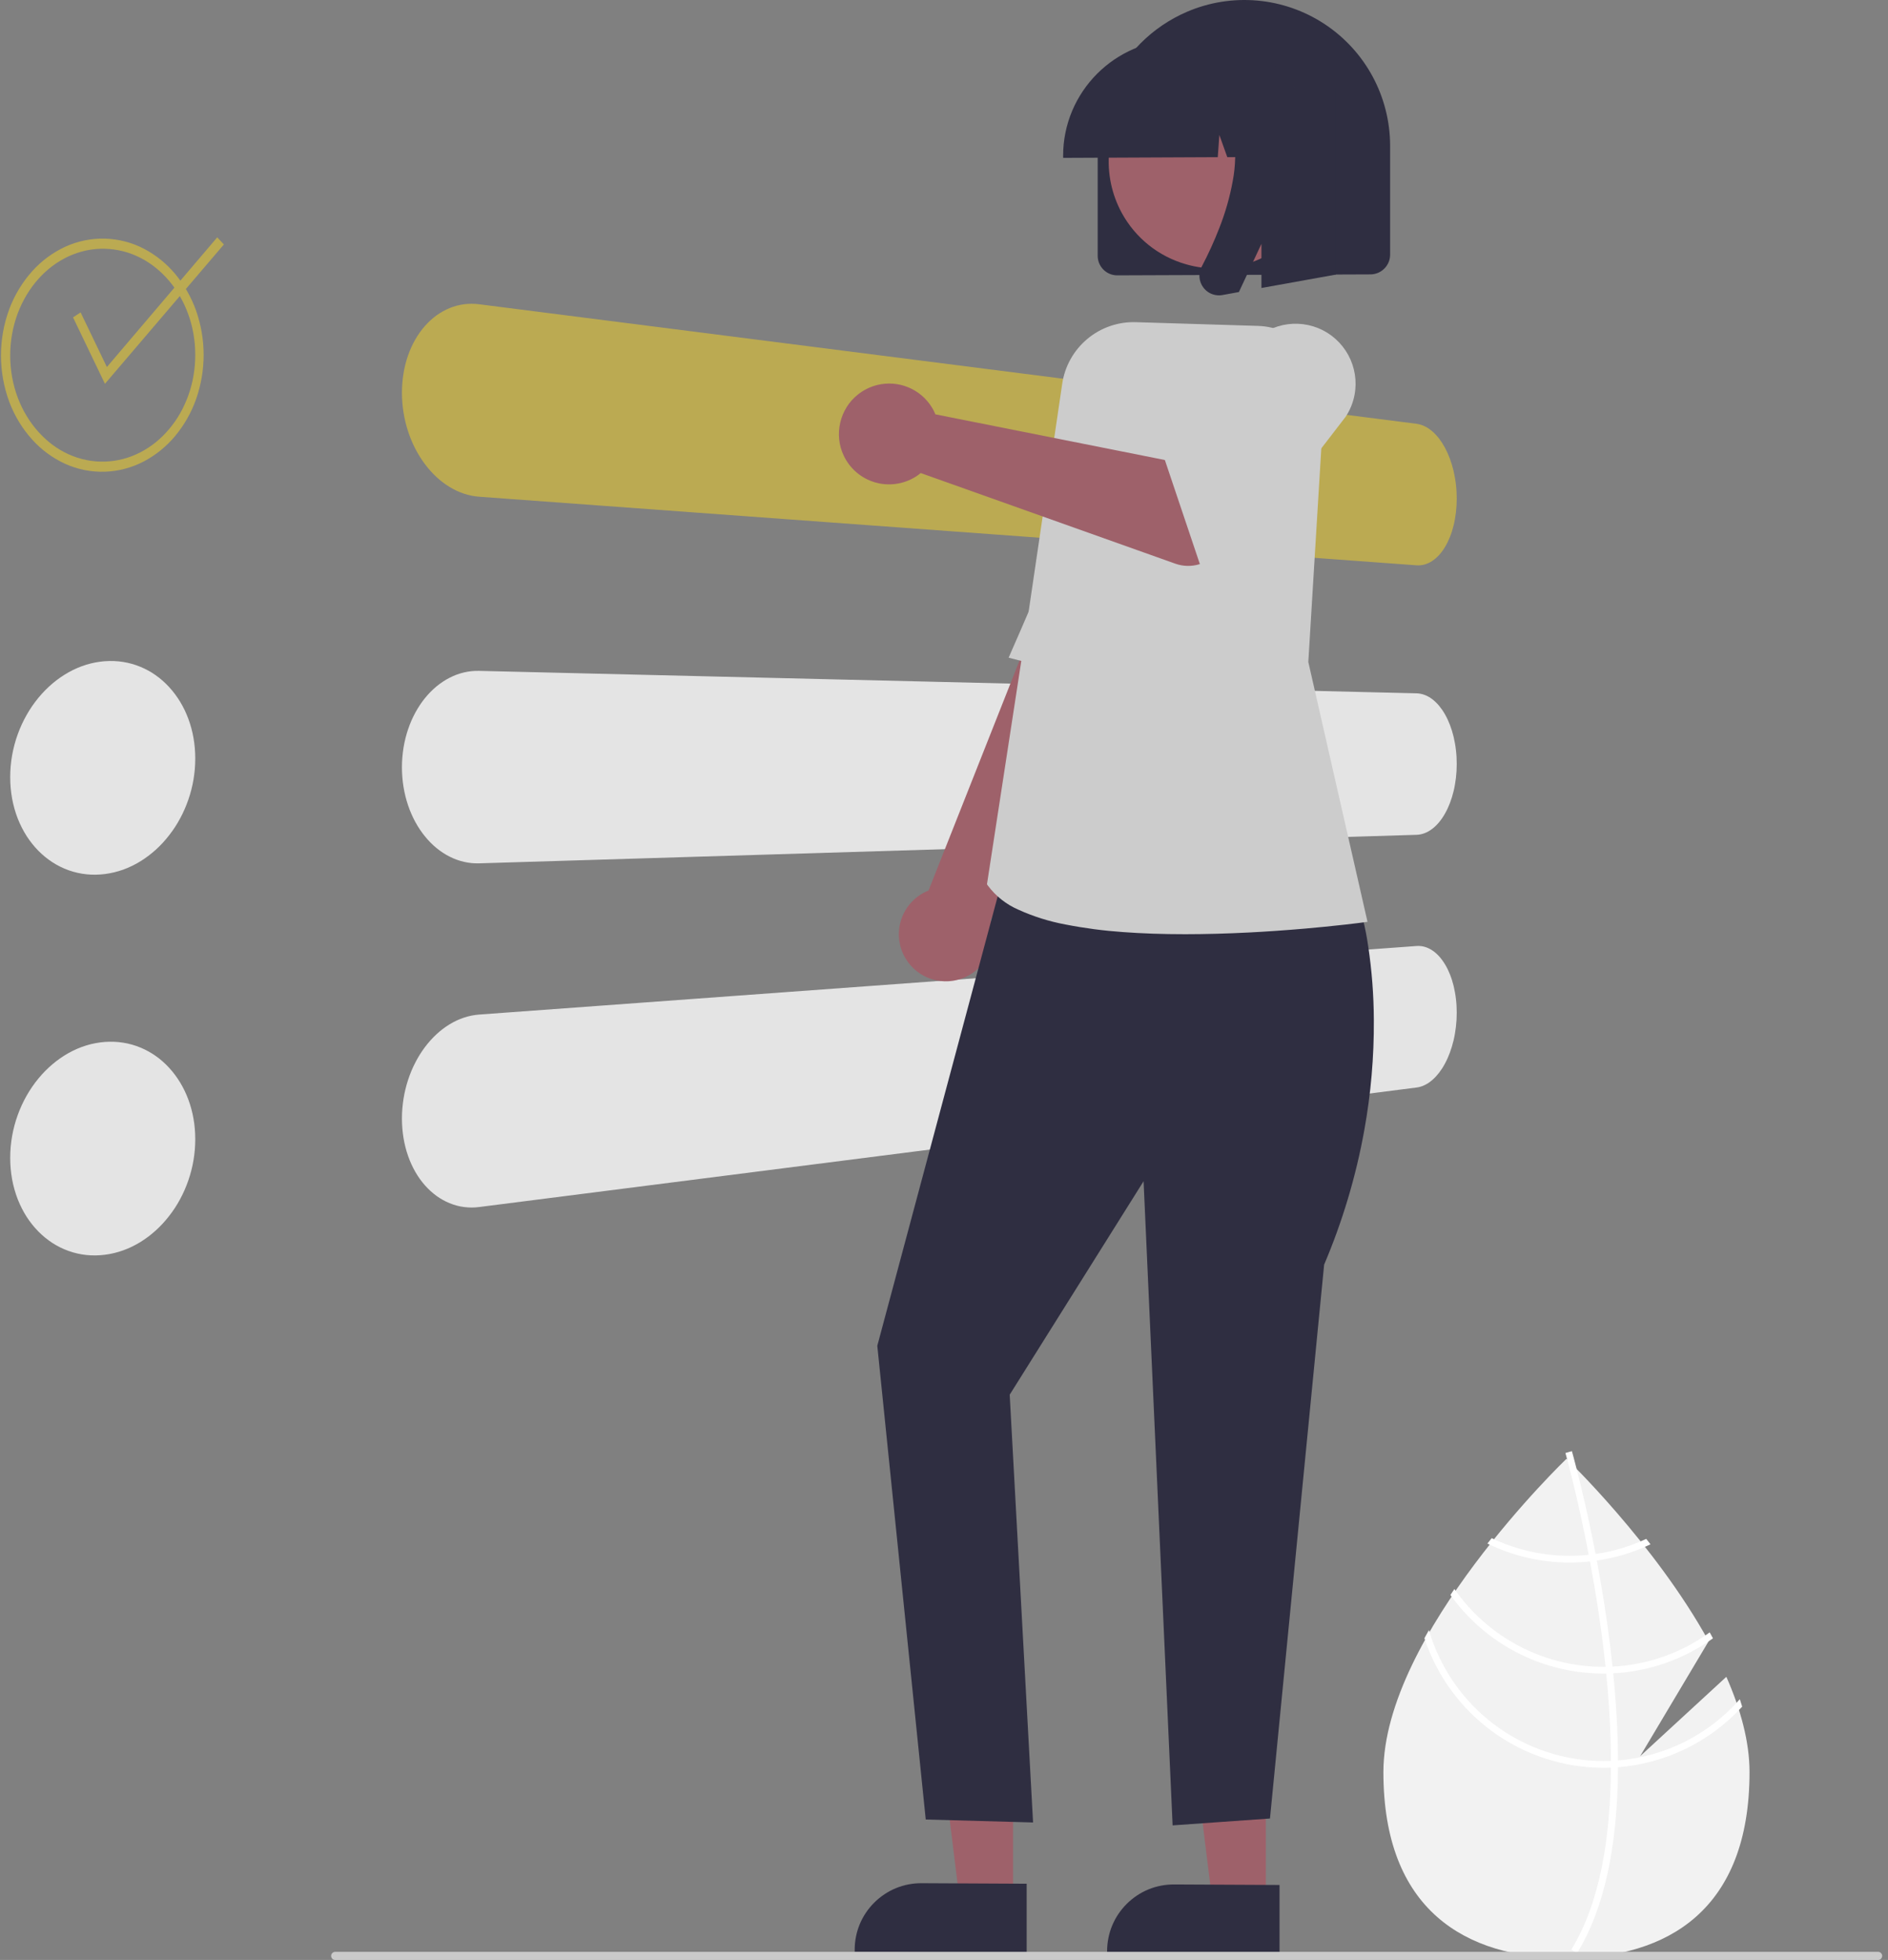 <svg width="79" height="82" viewBox="0 0 79 82" fill="none" xmlns="http://www.w3.org/2000/svg">
<rect x="0" y="0" width="79" height="82" fill="#808080" stroke="none"/>
<g clip-path="url(#clip0_130_133)">
<path d="M72.236 70.154L68.63 73.473L71.496 68.665C69.238 64.571 65.546 61.033 65.546 61.033C65.546 61.033 57.886 68.372 57.886 74.141C57.886 79.91 61.316 81.924 65.546 81.924C69.777 81.924 73.206 79.91 73.206 74.141C73.206 72.857 72.826 71.495 72.236 70.154Z" fill="#F2F2F2"/>
<path d="M67.703 73.653V73.937C67.686 77.242 67.129 79.821 66.035 81.637C66.019 81.664 66.003 81.689 65.987 81.716L65.865 81.642L65.748 81.568C66.961 79.607 67.391 76.836 67.406 73.953C67.407 73.86 67.409 73.765 67.407 73.671C67.403 72.451 67.329 71.216 67.209 70.017C67.201 69.924 67.191 69.829 67.181 69.735C67.015 68.153 66.775 66.641 66.531 65.327C66.514 65.234 66.495 65.142 66.477 65.05C66.053 62.829 65.621 61.22 65.523 60.864C65.511 60.82 65.504 60.796 65.503 60.79L65.637 60.752L65.638 60.751L65.773 60.713C65.775 60.719 65.799 60.799 65.838 60.948C65.989 61.505 66.38 63.019 66.764 65.015C66.781 65.105 66.799 65.198 66.816 65.291C67.016 66.356 67.212 67.547 67.367 68.797C67.406 69.111 67.441 69.421 67.472 69.727C67.484 69.821 67.493 69.915 67.502 70.008C67.631 71.305 67.698 72.519 67.703 73.653Z" fill="white"/>
<path d="M66.764 65.015C66.67 65.028 66.574 65.04 66.477 65.05C66.213 65.077 65.948 65.091 65.683 65.091C64.553 65.092 63.437 64.84 62.417 64.353C62.358 64.428 62.299 64.502 62.238 64.579C63.311 65.102 64.489 65.374 65.683 65.373C65.966 65.372 66.249 65.357 66.531 65.327C66.626 65.318 66.722 65.305 66.816 65.291C67.595 65.179 68.352 64.95 69.062 64.611C69.001 64.534 68.942 64.457 68.884 64.383C68.213 64.697 67.498 64.91 66.764 65.015Z" fill="white"/>
<path d="M67.472 69.727C67.375 69.732 67.278 69.735 67.181 69.735C67.151 69.736 67.12 69.736 67.091 69.736C65.866 69.737 64.66 69.44 63.575 68.873C62.489 68.306 61.557 67.485 60.857 66.48C60.801 66.563 60.745 66.647 60.69 66.731C61.419 67.748 62.38 68.576 63.493 69.148C64.606 69.72 65.84 70.018 67.091 70.018C67.13 70.018 67.17 70.018 67.209 70.017C67.308 70.015 67.405 70.012 67.502 70.008C69.005 69.931 70.454 69.423 71.676 68.544C71.631 68.461 71.586 68.378 71.539 68.295C70.352 69.158 68.938 69.655 67.472 69.727Z" fill="white"/>
<path d="M67.703 73.653C67.605 73.661 67.506 73.667 67.407 73.671C67.302 73.675 67.196 73.678 67.091 73.678C65.445 73.676 63.845 73.141 62.529 72.154C61.213 71.166 60.252 69.779 59.79 68.199C59.727 68.313 59.664 68.426 59.603 68.54C60.123 70.116 61.127 71.487 62.471 72.46C63.815 73.433 65.431 73.958 67.091 73.96C67.196 73.96 67.302 73.958 67.406 73.953C67.506 73.95 67.605 73.944 67.703 73.937C69.694 73.781 71.55 72.875 72.898 71.402C72.868 71.298 72.834 71.195 72.8 71.091C71.499 72.575 69.671 73.494 67.703 73.653Z" fill="white"/>
<path d="M59.27 17.73L20.052 12.73C19.947 12.717 19.84 12.71 19.734 12.71C19.629 12.709 19.524 12.716 19.42 12.729C19.316 12.743 19.213 12.763 19.111 12.79C19.009 12.817 18.908 12.851 18.81 12.891C18.714 12.931 18.62 12.976 18.53 13.027C18.438 13.078 18.349 13.135 18.264 13.196C18.177 13.26 18.093 13.328 18.014 13.401C17.932 13.475 17.854 13.555 17.78 13.638C17.705 13.723 17.634 13.813 17.567 13.906C17.5 14 17.438 14.098 17.379 14.2C17.32 14.302 17.266 14.408 17.215 14.518C17.165 14.628 17.119 14.742 17.078 14.859C17.035 14.981 16.997 15.105 16.965 15.232C16.933 15.359 16.905 15.488 16.884 15.62C16.863 15.751 16.846 15.884 16.835 16.02C16.824 16.156 16.818 16.293 16.818 16.432C16.819 16.57 16.824 16.709 16.835 16.846C16.846 16.984 16.862 17.121 16.884 17.256C16.906 17.393 16.933 17.527 16.965 17.661C16.997 17.794 17.035 17.926 17.078 18.056C17.119 18.183 17.165 18.305 17.216 18.426C17.266 18.546 17.32 18.663 17.379 18.777C17.438 18.891 17.501 19.001 17.568 19.108C17.635 19.216 17.706 19.32 17.781 19.419C17.856 19.519 17.933 19.614 18.014 19.704C18.095 19.794 18.178 19.878 18.264 19.958C18.35 20.038 18.439 20.112 18.53 20.181C18.62 20.25 18.714 20.314 18.811 20.372C18.908 20.432 19.009 20.486 19.112 20.534C19.212 20.581 19.315 20.622 19.42 20.656C19.523 20.69 19.628 20.718 19.734 20.739C19.839 20.76 19.946 20.774 20.053 20.782L59.27 23.651C59.384 23.659 59.499 23.648 59.609 23.617C59.665 23.601 59.72 23.581 59.773 23.557C59.828 23.531 59.881 23.501 59.931 23.468C59.983 23.434 60.032 23.396 60.078 23.356C60.127 23.313 60.173 23.268 60.217 23.22C60.262 23.17 60.306 23.117 60.346 23.062C60.388 23.005 60.428 22.945 60.466 22.88C60.504 22.816 60.541 22.749 60.575 22.68C60.609 22.61 60.641 22.537 60.671 22.462C60.701 22.387 60.729 22.31 60.754 22.23C60.779 22.149 60.803 22.067 60.824 21.982C60.846 21.894 60.864 21.804 60.88 21.713C60.896 21.622 60.91 21.53 60.921 21.436C60.932 21.342 60.94 21.247 60.946 21.151C60.951 21.055 60.954 20.957 60.954 20.859C60.954 20.761 60.951 20.663 60.946 20.566C60.941 20.468 60.932 20.372 60.921 20.276C60.91 20.18 60.897 20.085 60.88 19.99C60.864 19.896 60.845 19.803 60.824 19.71C60.803 19.621 60.779 19.534 60.754 19.449C60.729 19.365 60.701 19.282 60.671 19.2C60.641 19.119 60.609 19.04 60.575 18.963C60.541 18.887 60.504 18.812 60.466 18.74C60.427 18.669 60.387 18.6 60.346 18.535C60.304 18.47 60.261 18.409 60.217 18.35C60.172 18.292 60.126 18.238 60.078 18.187C60.032 18.137 59.983 18.09 59.931 18.046C59.881 18.002 59.828 17.962 59.773 17.925C59.72 17.89 59.666 17.859 59.609 17.832C59.555 17.806 59.499 17.784 59.441 17.767C59.385 17.75 59.328 17.738 59.27 17.73Z" fill="#BBAA52"/>
<path d="M59.27 29.007L20.052 28.068C19.84 28.062 19.627 28.084 19.42 28.132C19.315 28.157 19.212 28.187 19.111 28.224C19.009 28.262 18.908 28.307 18.81 28.357C18.714 28.406 18.62 28.461 18.53 28.521C18.438 28.582 18.349 28.648 18.264 28.718C18.177 28.791 18.093 28.867 18.014 28.948C17.933 29.03 17.855 29.118 17.78 29.21C17.705 29.303 17.634 29.4 17.567 29.501C17.5 29.602 17.438 29.706 17.379 29.814C17.32 29.922 17.266 30.034 17.215 30.149C17.165 30.265 17.119 30.383 17.078 30.505C17.035 30.631 16.997 30.759 16.965 30.89C16.933 31.02 16.905 31.152 16.884 31.285C16.863 31.419 16.846 31.554 16.835 31.691C16.824 31.828 16.818 31.965 16.818 32.104C16.819 32.243 16.824 32.381 16.835 32.517C16.846 32.654 16.862 32.789 16.884 32.923C16.906 33.056 16.933 33.187 16.965 33.317C16.997 33.447 17.035 33.575 17.078 33.701C17.119 33.823 17.165 33.942 17.216 34.057C17.266 34.172 17.32 34.283 17.379 34.391C17.438 34.499 17.501 34.603 17.568 34.703C17.635 34.803 17.706 34.899 17.781 34.991C17.856 35.083 17.933 35.17 18.014 35.252C18.093 35.332 18.177 35.408 18.264 35.48C18.349 35.55 18.438 35.616 18.53 35.676C18.62 35.735 18.714 35.789 18.811 35.838C18.908 35.888 19.009 35.931 19.112 35.969C19.213 36.005 19.316 36.035 19.42 36.059C19.524 36.083 19.628 36.099 19.734 36.11C19.84 36.12 19.946 36.123 20.053 36.12L59.27 34.927C59.328 34.925 59.385 34.919 59.441 34.907C59.498 34.895 59.555 34.879 59.609 34.858C59.666 34.837 59.72 34.811 59.773 34.781C59.828 34.75 59.881 34.715 59.931 34.676C59.983 34.636 60.032 34.594 60.078 34.549C60.127 34.501 60.173 34.451 60.217 34.399C60.261 34.346 60.304 34.288 60.346 34.227C60.387 34.166 60.428 34.101 60.466 34.033C60.504 33.965 60.541 33.894 60.575 33.821C60.609 33.748 60.641 33.672 60.671 33.594C60.701 33.515 60.729 33.434 60.754 33.352C60.779 33.269 60.803 33.184 60.824 33.097C60.846 33.008 60.864 32.917 60.88 32.824C60.896 32.732 60.91 32.638 60.921 32.543C60.932 32.448 60.94 32.352 60.946 32.255C60.951 32.158 60.954 32.06 60.954 31.962C60.954 31.864 60.951 31.767 60.946 31.67C60.941 31.573 60.932 31.477 60.921 31.382C60.91 31.287 60.897 31.193 60.88 31.101C60.864 31.008 60.845 30.917 60.824 30.827C60.802 30.739 60.779 30.654 60.754 30.572C60.728 30.489 60.701 30.409 60.671 30.331C60.641 30.253 60.609 30.177 60.575 30.104C60.541 30.031 60.505 29.961 60.466 29.893C60.428 29.825 60.388 29.761 60.346 29.7C60.304 29.639 60.261 29.582 60.217 29.528C60.173 29.476 60.127 29.427 60.078 29.38C60.032 29.335 59.983 29.293 59.932 29.253C59.881 29.215 59.828 29.18 59.773 29.149C59.72 29.12 59.666 29.094 59.609 29.073C59.555 29.053 59.498 29.037 59.441 29.026C59.385 29.015 59.328 29.008 59.27 29.007Z" fill="#E4E4E4"/>
<path d="M59.27 39.579L20.052 42.447C19.945 42.455 19.839 42.469 19.734 42.49C19.628 42.511 19.523 42.539 19.42 42.573C19.315 42.608 19.212 42.648 19.111 42.695C19.008 42.743 18.908 42.797 18.81 42.857C18.713 42.916 18.62 42.979 18.53 43.048C18.439 43.117 18.35 43.192 18.264 43.271C18.178 43.35 18.095 43.435 18.014 43.525C17.933 43.615 17.855 43.71 17.78 43.81C17.705 43.91 17.634 44.014 17.567 44.121C17.5 44.228 17.438 44.339 17.379 44.453C17.32 44.566 17.266 44.683 17.215 44.804C17.165 44.924 17.119 45.047 17.078 45.173C17.035 45.303 16.997 45.435 16.965 45.569C16.933 45.702 16.905 45.837 16.884 45.972C16.863 46.108 16.846 46.245 16.835 46.383C16.824 46.52 16.818 46.659 16.818 46.797C16.819 46.936 16.824 47.073 16.835 47.209C16.846 47.345 16.862 47.478 16.884 47.609C16.906 47.741 16.933 47.87 16.965 47.997C16.997 48.124 17.035 48.248 17.078 48.37C17.119 48.488 17.165 48.602 17.216 48.712C17.266 48.822 17.32 48.928 17.379 49.03C17.438 49.132 17.501 49.23 17.568 49.324C17.634 49.416 17.705 49.506 17.781 49.592C17.854 49.675 17.932 49.754 18.014 49.829C18.094 49.901 18.177 49.97 18.264 50.033C18.349 50.095 18.438 50.151 18.53 50.202C18.621 50.253 18.714 50.298 18.811 50.338C18.909 50.378 19.009 50.412 19.112 50.44C19.213 50.467 19.316 50.487 19.42 50.5C19.524 50.513 19.629 50.52 19.734 50.52C19.841 50.52 19.947 50.513 20.053 50.499L59.27 45.5C59.328 45.493 59.385 45.481 59.441 45.464C59.499 45.447 59.555 45.425 59.609 45.399C59.666 45.372 59.72 45.341 59.773 45.306C59.828 45.269 59.881 45.228 59.931 45.185C59.983 45.14 60.032 45.093 60.078 45.044C60.125 44.993 60.171 44.938 60.217 44.88C60.261 44.822 60.304 44.761 60.346 44.696C60.388 44.63 60.428 44.562 60.466 44.49C60.504 44.419 60.541 44.344 60.575 44.267C60.609 44.19 60.641 44.111 60.671 44.03C60.701 43.949 60.729 43.865 60.754 43.78C60.779 43.695 60.803 43.608 60.824 43.519C60.846 43.426 60.864 43.333 60.88 43.239C60.896 43.144 60.91 43.049 60.921 42.953C60.932 42.857 60.94 42.761 60.946 42.663C60.951 42.566 60.954 42.468 60.954 42.37C60.953 42.272 60.951 42.175 60.946 42.078C60.941 41.982 60.932 41.887 60.921 41.793C60.91 41.699 60.897 41.607 60.88 41.516C60.864 41.425 60.845 41.335 60.824 41.247C60.803 41.162 60.779 41.08 60.754 40.999C60.729 40.919 60.701 40.842 60.671 40.767C60.641 40.691 60.609 40.619 60.575 40.549C60.541 40.48 60.504 40.413 60.466 40.349C60.427 40.285 60.387 40.224 60.345 40.168C60.305 40.113 60.262 40.06 60.216 40.009C60.173 39.961 60.127 39.916 60.078 39.874C60.031 39.833 59.982 39.796 59.931 39.762C59.88 39.728 59.827 39.699 59.772 39.673C59.72 39.648 59.665 39.628 59.609 39.612C59.499 39.582 59.384 39.57 59.27 39.579Z" fill="#E4E4E4"/>
<path d="M37.894 40.104C38.143 40.517 38.534 40.825 38.994 40.968C39.454 41.111 39.951 41.081 40.39 40.882C40.829 40.684 41.18 40.331 41.376 39.89C41.572 39.45 41.6 38.953 41.454 38.494L49.055 22.879L45.416 20.673L38.852 37.26C38.827 37.269 38.802 37.279 38.778 37.29C38.754 37.301 38.73 37.312 38.705 37.324C38.681 37.335 38.657 37.348 38.633 37.36C38.61 37.373 38.586 37.387 38.563 37.401C38.116 37.671 37.794 38.107 37.669 38.614C37.543 39.121 37.624 39.657 37.894 40.104L37.894 40.104Z" fill="#9E616A"/>
<path d="M47.604 28.9L42.204 27.516C42.204 27.516 42.38 27.117 42.667 26.457C42.953 25.797 43.354 24.876 43.804 23.831C44.254 22.786 44.754 21.618 45.242 20.463C45.73 19.309 46.205 18.168 46.605 17.179C47.004 16.191 47.458 15.598 47.915 15.267C48.292 14.98 48.768 14.853 49.239 14.915C49.604 14.969 49.954 15.102 50.263 15.305C50.41 15.396 50.547 15.5 50.674 15.617L51.926 17.893L47.604 28.9Z" fill="#CCCCCC"/>
<path d="M4.39 27.663C4.26 27.673 4.13 27.69 4.001 27.714C3.871 27.738 3.743 27.77 3.617 27.808C3.488 27.847 3.362 27.893 3.239 27.946C3.113 28 2.99 28.061 2.87 28.128C2.753 28.193 2.639 28.265 2.527 28.342C2.415 28.42 2.307 28.503 2.201 28.592C2.096 28.68 1.994 28.775 1.895 28.875C1.795 28.976 1.7 29.082 1.608 29.193C1.516 29.305 1.429 29.42 1.347 29.539C1.265 29.659 1.188 29.782 1.116 29.909C1.044 30.035 0.977 30.166 0.915 30.299C0.853 30.433 0.797 30.57 0.746 30.71C0.693 30.855 0.646 31.002 0.607 31.15C0.567 31.298 0.534 31.448 0.507 31.599C0.481 31.749 0.461 31.901 0.447 32.054C0.434 32.206 0.427 32.36 0.427 32.514C0.427 32.668 0.434 32.82 0.447 32.97C0.461 33.12 0.481 33.267 0.507 33.413C0.534 33.558 0.567 33.701 0.607 33.841C0.646 33.981 0.693 34.119 0.745 34.253C0.797 34.383 0.853 34.508 0.915 34.63C0.976 34.75 1.043 34.867 1.115 34.98C1.187 35.092 1.264 35.199 1.347 35.302C1.429 35.405 1.516 35.503 1.608 35.597C1.699 35.688 1.794 35.775 1.895 35.857C1.993 35.937 2.095 36.011 2.201 36.079C2.411 36.214 2.636 36.325 2.871 36.409C3.111 36.495 3.362 36.552 3.616 36.578C3.744 36.591 3.872 36.597 4 36.595C4.131 36.593 4.261 36.584 4.39 36.568C4.521 36.551 4.65 36.527 4.778 36.496C4.906 36.465 5.032 36.427 5.157 36.383C5.282 36.337 5.405 36.285 5.525 36.227C5.647 36.168 5.767 36.102 5.882 36.031C5.995 35.961 6.105 35.885 6.211 35.805C6.318 35.724 6.422 35.639 6.522 35.548C6.622 35.457 6.718 35.361 6.812 35.26C6.905 35.159 6.994 35.053 7.08 34.942C7.167 34.831 7.248 34.717 7.325 34.599C7.401 34.482 7.473 34.361 7.539 34.237C7.606 34.114 7.668 33.987 7.724 33.858C7.781 33.728 7.833 33.596 7.879 33.461C7.928 33.322 7.97 33.181 8.006 33.039C8.043 32.897 8.073 32.754 8.097 32.61C8.121 32.465 8.139 32.321 8.152 32.175C8.164 32.029 8.17 31.883 8.17 31.736C8.17 31.589 8.164 31.444 8.152 31.301C8.14 31.158 8.121 31.017 8.097 30.878C8.073 30.738 8.043 30.602 8.006 30.467C7.97 30.332 7.928 30.2 7.879 30.07C7.832 29.944 7.781 29.822 7.724 29.704C7.667 29.586 7.605 29.472 7.538 29.361C7.406 29.143 7.253 28.938 7.08 28.749C6.996 28.657 6.906 28.569 6.812 28.485C6.72 28.403 6.623 28.326 6.522 28.255C6.423 28.184 6.319 28.119 6.212 28.06C6.105 28.001 5.995 27.948 5.882 27.901C5.649 27.804 5.406 27.735 5.157 27.695C5.031 27.675 4.905 27.662 4.778 27.657C4.649 27.652 4.519 27.654 4.39 27.664" fill="#E4E4E4"/>
<path d="M4.39 43.592C4.26 43.602 4.13 43.619 4.001 43.643C3.871 43.667 3.743 43.699 3.617 43.737C3.488 43.776 3.362 43.822 3.239 43.875C3.113 43.929 2.99 43.989 2.87 44.056C2.753 44.122 2.639 44.194 2.527 44.271C2.415 44.349 2.307 44.432 2.201 44.521C2.096 44.609 1.994 44.704 1.895 44.804C1.795 44.905 1.7 45.011 1.608 45.122C1.516 45.233 1.429 45.349 1.347 45.468C1.265 45.588 1.188 45.711 1.116 45.837C1.044 45.964 0.977 46.094 0.915 46.228C0.853 46.362 0.797 46.499 0.746 46.639C0.693 46.784 0.646 46.931 0.607 47.079C0.567 47.227 0.534 47.377 0.507 47.527C0.481 47.678 0.461 47.83 0.447 47.982C0.434 48.135 0.427 48.288 0.427 48.442C0.427 48.596 0.434 48.748 0.447 48.898C0.461 49.048 0.481 49.196 0.507 49.342C0.534 49.487 0.567 49.63 0.607 49.77C0.646 49.91 0.693 50.047 0.745 50.182C0.797 50.312 0.853 50.437 0.915 50.559C0.976 50.679 1.043 50.796 1.115 50.909C1.187 51.02 1.264 51.128 1.347 51.231C1.429 51.334 1.516 51.432 1.608 51.525C1.699 51.617 1.794 51.704 1.895 51.786C1.993 51.865 2.095 51.94 2.201 52.008C2.411 52.143 2.636 52.254 2.871 52.337C3.111 52.424 3.362 52.48 3.616 52.507C3.744 52.52 3.872 52.526 4 52.524C4.131 52.522 4.261 52.513 4.39 52.496C4.521 52.48 4.65 52.456 4.778 52.425C4.906 52.394 5.032 52.356 5.157 52.311C5.282 52.266 5.405 52.214 5.525 52.156C5.647 52.096 5.767 52.031 5.882 51.96C5.995 51.889 6.105 51.814 6.211 51.734C6.318 51.653 6.422 51.567 6.522 51.476C6.622 51.385 6.718 51.289 6.812 51.188C6.905 51.087 6.994 50.981 7.08 50.87C7.167 50.76 7.248 50.645 7.325 50.528C7.401 50.41 7.473 50.29 7.539 50.166C7.606 50.042 7.668 49.916 7.724 49.786C7.781 49.657 7.833 49.525 7.879 49.39C7.928 49.25 7.97 49.109 8.006 48.967C8.043 48.825 8.073 48.682 8.097 48.538C8.121 48.394 8.139 48.249 8.152 48.104C8.164 47.958 8.17 47.812 8.17 47.665C8.17 47.518 8.164 47.373 8.152 47.23C8.14 47.087 8.121 46.945 8.097 46.806C8.073 46.667 8.043 46.53 8.006 46.395C7.97 46.261 7.928 46.128 7.879 45.998C7.832 45.873 7.781 45.751 7.724 45.633C7.667 45.515 7.605 45.401 7.538 45.29C7.406 45.071 7.253 44.866 7.08 44.678C6.996 44.585 6.906 44.497 6.812 44.414C6.72 44.332 6.623 44.255 6.522 44.184C6.423 44.113 6.319 44.048 6.212 43.989C6.105 43.93 5.995 43.876 5.882 43.83C5.649 43.733 5.406 43.663 5.157 43.624C5.031 43.604 4.905 43.591 4.778 43.586C4.649 43.581 4.519 43.583 4.39 43.592" fill="#E4E4E4"/>
<path d="M4.391 10.407C4.261 10.404 4.131 10.408 4.001 10.42C3.872 10.432 3.744 10.451 3.617 10.477C3.49 10.504 3.364 10.538 3.24 10.579C3.114 10.62 2.991 10.669 2.871 10.724C2.754 10.778 2.639 10.839 2.528 10.905C2.415 10.972 2.307 11.045 2.202 11.123C2.095 11.202 1.993 11.287 1.895 11.377C1.796 11.469 1.7 11.565 1.608 11.668C1.516 11.77 1.429 11.877 1.347 11.989C1.265 12.1 1.188 12.216 1.116 12.335C1.044 12.457 0.977 12.581 0.915 12.708C0.853 12.835 0.796 12.967 0.745 13.102C0.693 13.242 0.646 13.384 0.607 13.528C0.567 13.673 0.534 13.819 0.507 13.967C0.481 14.116 0.461 14.265 0.447 14.416C0.434 14.568 0.427 14.72 0.427 14.874C0.427 15.028 0.434 15.18 0.447 15.332C0.461 15.483 0.481 15.632 0.507 15.78C0.534 15.928 0.567 16.074 0.607 16.218C0.646 16.363 0.693 16.504 0.745 16.644C0.797 16.779 0.853 16.91 0.915 17.037C0.977 17.164 1.044 17.287 1.116 17.406C1.188 17.525 1.265 17.64 1.348 17.751C1.43 17.863 1.517 17.969 1.609 18.071C1.701 18.172 1.796 18.268 1.895 18.359C1.992 18.448 2.094 18.533 2.2 18.612C2.305 18.689 2.414 18.761 2.526 18.828C2.637 18.893 2.752 18.953 2.87 19.006C2.99 19.061 3.113 19.108 3.239 19.149C3.486 19.229 3.741 19.28 4 19.302C4.259 19.323 4.52 19.315 4.777 19.278C4.905 19.26 5.031 19.234 5.156 19.201C5.281 19.168 5.404 19.128 5.524 19.082C5.646 19.034 5.766 18.98 5.882 18.92C5.995 18.861 6.105 18.797 6.211 18.727C6.319 18.656 6.422 18.581 6.522 18.5C6.622 18.418 6.718 18.332 6.812 18.24C6.905 18.148 6.994 18.05 7.08 17.948C7.167 17.845 7.248 17.739 7.325 17.629C7.401 17.519 7.473 17.405 7.539 17.288C7.606 17.171 7.668 17.05 7.724 16.926C7.781 16.802 7.832 16.675 7.879 16.546C7.928 16.411 7.97 16.274 8.006 16.135C8.043 15.997 8.073 15.857 8.097 15.715C8.121 15.573 8.139 15.43 8.152 15.285C8.164 15.141 8.17 14.995 8.17 14.848C8.17 14.701 8.164 14.556 8.152 14.411C8.14 14.267 8.121 14.124 8.097 13.982C8.073 13.841 8.043 13.701 8.006 13.562C7.97 13.424 7.928 13.287 7.879 13.153C7.832 13.023 7.781 12.896 7.724 12.773C7.668 12.649 7.606 12.529 7.538 12.411C7.472 12.295 7.4 12.182 7.324 12.072C7.248 11.963 7.166 11.857 7.08 11.755C6.995 11.654 6.906 11.557 6.812 11.466C6.719 11.374 6.622 11.288 6.522 11.208C6.423 11.127 6.319 11.052 6.212 10.982C6.106 10.912 5.996 10.849 5.883 10.791C5.766 10.731 5.647 10.678 5.525 10.631C5.405 10.585 5.282 10.546 5.157 10.514C5.032 10.482 4.906 10.457 4.778 10.44C4.649 10.422 4.52 10.411 4.39 10.408M4.39 9.984C4.96 10 5.518 10.144 6.023 10.407C6.525 10.67 6.97 11.029 7.333 11.465C7.711 11.919 8.006 12.437 8.204 12.994C8.626 14.194 8.626 15.502 8.204 16.702C8.006 17.261 7.711 17.78 7.333 18.237C6.97 18.674 6.525 19.037 6.023 19.302C5.518 19.568 4.96 19.716 4.39 19.736C3.817 19.754 3.246 19.641 2.724 19.404C2.197 19.162 1.725 18.814 1.338 18.381C0.927 17.924 0.606 17.393 0.39 16.817C-0.076 15.563 -0.076 14.182 0.39 12.928C0.606 12.351 0.928 11.818 1.338 11.357C1.725 10.923 2.196 10.572 2.724 10.326C3.246 10.086 3.817 9.969 4.391 9.984L4.39 9.984Z" fill="#BBAA52"/>
<path d="M4.391 16.058L3.056 13.278L3.373 13.071L4.472 15.356L9.089 9.93L9.368 10.227L4.391 16.058Z" fill="#BBAA52"/>
<path d="M52.969 70.958L49.665 70.945L50.731 79.579L52.969 79.59V70.958Z" fill="#9E616A"/>
<path d="M53.54 81.763L46.325 81.725V81.634C46.325 81.448 46.343 81.264 46.379 81.082C46.45 80.724 46.592 80.383 46.795 80.08C47.002 79.772 47.267 79.509 47.575 79.303C47.88 79.101 48.221 78.961 48.58 78.892C48.762 78.857 48.947 78.84 49.132 78.841L53.54 78.863V81.763Z" fill="#2F2E41"/>
<path d="M42.389 70.917L39.094 70.904L40.156 79.526L42.389 79.538V70.917Z" fill="#9E616A"/>
<path d="M42.959 81.707L35.763 81.669V81.578C35.762 81.393 35.781 81.209 35.816 81.027C35.887 80.669 36.028 80.329 36.231 80.026C36.437 79.719 36.702 79.456 37.01 79.251C37.313 79.049 37.654 78.909 38.011 78.84C38.193 78.805 38.377 78.788 38.562 78.789L42.959 78.811V81.707Z" fill="#2F2E41"/>
<path d="M42.249 35.627L36.709 56.304L38.736 76.124L43.227 76.248L42.249 58.351L47.851 49.42L49.066 76.37L53.14 76.082L55.406 52.91C56.175 51.101 56.74 49.211 57.088 47.276C57.362 45.757 57.496 44.216 57.486 42.673C57.482 41.634 57.402 40.597 57.247 39.569C57.192 39.186 57.117 38.806 57.024 38.431L55.372 36.756L42.249 35.627Z" fill="#2F2E41"/>
<path d="M49.59 39.085C48.658 39.085 47.784 39.055 46.991 38.996C46.181 38.94 45.376 38.834 44.579 38.678C43.901 38.552 43.24 38.344 42.612 38.059C42.106 37.84 41.666 37.493 41.336 37.052L41.298 36.997L42.813 27.141L44.446 16.059C44.553 15.326 44.927 14.658 45.495 14.182C46.063 13.706 46.786 13.456 47.527 13.479L52.642 13.635C53.026 13.647 53.403 13.736 53.751 13.896C54.1 14.056 54.413 14.285 54.672 14.568C54.93 14.852 55.129 15.184 55.257 15.546C55.385 15.908 55.439 16.292 55.415 16.675L54.744 27.696L57.221 38.567L57.045 38.591C56.975 38.601 56.703 38.636 56.277 38.684C55.721 38.747 55.152 38.803 54.588 38.852C53.79 38.921 53.009 38.975 52.267 39.013C51.325 39.061 50.423 39.084 49.59 39.085Z" fill="#CCCCCC"/>
<path d="M46.752 11.52C46.751 11.52 46.749 11.52 46.748 11.52C46.641 11.52 46.534 11.499 46.435 11.458C46.336 11.417 46.246 11.356 46.17 11.28C46.094 11.204 46.034 11.114 45.993 11.015C45.952 10.916 45.931 10.81 45.931 10.703V6.142C45.931 5.326 46.094 4.517 46.412 3.764C47.035 2.296 48.2 1.124 49.666 0.494C50.592 0.096 51.603 -0.065 52.608 0.024C53.612 0.113 54.579 0.45 55.421 1.004C56.263 1.558 56.955 2.313 57.434 3.2C57.913 4.087 58.165 5.08 58.167 6.088V10.655C58.167 10.765 58.145 10.874 58.102 10.975C58.018 11.172 57.861 11.33 57.664 11.414C57.562 11.457 57.454 11.48 57.343 11.48L46.751 11.52H46.752Z" fill="#2F2E41"/>
<path d="M54.811 4.579C55.238 5.358 55.424 6.246 55.346 7.131C55.268 8.016 54.93 8.858 54.374 9.551C53.818 10.244 53.069 10.756 52.221 11.024C51.374 11.291 50.467 11.302 49.614 11.053C49.049 10.891 48.522 10.618 48.063 10.251C47.604 9.883 47.223 9.428 46.941 8.913C46.516 8.134 46.33 7.246 46.408 6.362C46.486 5.478 46.824 4.636 47.38 3.944C47.935 3.252 48.683 2.739 49.53 2.472C50.376 2.204 51.283 2.193 52.135 2.439C52.701 2.601 53.228 2.874 53.688 3.241C54.147 3.608 54.529 4.063 54.811 4.579V4.579Z" fill="#9E616A"/>
<path d="M44.485 6.514C44.484 5.867 44.614 5.228 44.865 4.633C45.358 3.471 46.279 2.545 47.438 2.047C48.033 1.792 48.672 1.66 49.319 1.657L50.232 1.652C50.242 1.652 50.252 1.652 50.262 1.652C50.894 1.653 51.52 1.778 52.104 2.02C52.688 2.262 53.218 2.617 53.664 3.064C54.111 3.511 54.465 4.042 54.707 4.626C54.948 5.21 55.072 5.836 55.072 6.468V6.559L53.141 6.567L52.483 4.728L52.351 6.571L51.354 6.575L51.022 5.647L50.955 6.576L44.486 6.605L44.485 6.514Z" fill="#2F2E41"/>
<path d="M36.712 16.106C36.415 16.179 36.137 16.315 35.898 16.506C35.711 16.654 35.55 16.833 35.425 17.036C35.177 17.437 35.067 17.909 35.114 18.378C35.137 18.616 35.201 18.847 35.304 19.062C35.43 19.33 35.612 19.569 35.837 19.761C36.062 19.954 36.326 20.097 36.61 20.18C36.895 20.264 37.194 20.286 37.487 20.245C37.781 20.205 38.063 20.102 38.314 19.945C38.332 19.933 38.351 19.921 38.369 19.909C38.387 19.896 38.405 19.884 38.422 19.871C38.44 19.858 38.457 19.845 38.474 19.832C38.491 19.819 38.508 19.805 38.525 19.791L49.179 23.583C49.507 23.7 49.863 23.707 50.196 23.603C50.528 23.499 50.817 23.291 51.02 23.008L53.546 19.511L50.492 17.454L48.89 19.275L39.139 17.335C39.129 17.31 39.118 17.285 39.106 17.26C39.095 17.235 39.083 17.21 39.071 17.185C39.058 17.161 39.045 17.136 39.032 17.112C39.019 17.087 39.004 17.063 38.989 17.039C38.757 16.663 38.411 16.37 38.002 16.203C37.593 16.035 37.142 16.002 36.712 16.106Z" fill="#9E616A"/>
<path d="M49.062 18.127C49.38 17.729 49.826 17.213 50.279 16.701C50.731 16.188 51.191 15.681 51.538 15.301C51.884 14.921 52.117 14.669 52.117 14.669C52.437 14.186 52.915 13.828 53.468 13.656C54.022 13.485 54.619 13.51 55.156 13.728C55.693 13.946 56.138 14.344 56.416 14.853C56.693 15.362 56.786 15.952 56.678 16.522C56.616 16.85 56.489 17.162 56.304 17.439C56.304 17.439 55.956 17.894 55.431 18.573C54.907 19.252 54.205 20.156 53.497 21.054C52.789 21.953 52.074 22.846 51.522 23.506C50.971 24.166 50.583 24.592 50.528 24.556L48.605 18.84C48.551 18.803 48.743 18.525 49.062 18.127Z" fill="#CCCCCC"/>
<path d="M50.203 11.377C50.173 11.524 50.185 11.677 50.237 11.818C50.263 11.89 50.3 11.958 50.345 12.02C50.383 12.073 50.428 12.121 50.478 12.164C50.626 12.289 50.814 12.357 51.008 12.357C51.02 12.357 51.032 12.356 51.045 12.356C51.057 12.355 51.069 12.354 51.081 12.353C51.093 12.352 51.105 12.351 51.117 12.349C51.129 12.347 51.142 12.345 51.154 12.343L51.839 12.219L52.783 10.202V12.049L55.898 11.488V3.65L50.675 3.675L50.804 3.825C51.233 4.328 51.514 4.94 51.618 5.593C51.719 6.254 51.706 6.928 51.58 7.585C51.458 8.25 51.271 8.901 51.024 9.53C50.808 10.088 50.56 10.632 50.281 11.161C50.245 11.229 50.219 11.301 50.203 11.377Z" fill="#2F2E41"/>
<path d="M14.025 82H78.587C78.632 82 78.675 81.982 78.707 81.95C78.739 81.919 78.757 81.876 78.757 81.831C78.757 81.786 78.739 81.743 78.707 81.711C78.675 81.679 78.632 81.661 78.587 81.661H14.025C13.98 81.661 13.937 81.679 13.905 81.711C13.873 81.743 13.856 81.786 13.856 81.831C13.856 81.876 13.873 81.919 13.905 81.95C13.937 81.982 13.98 82 14.025 82Z" fill="#CACACA"/>
</g>
<defs>
<clipPath id="clip0_130_133">
<rect width="78.716" height="82" fill="white" transform="translate(0.04)"/>
</clipPath>
</defs>
</svg>
